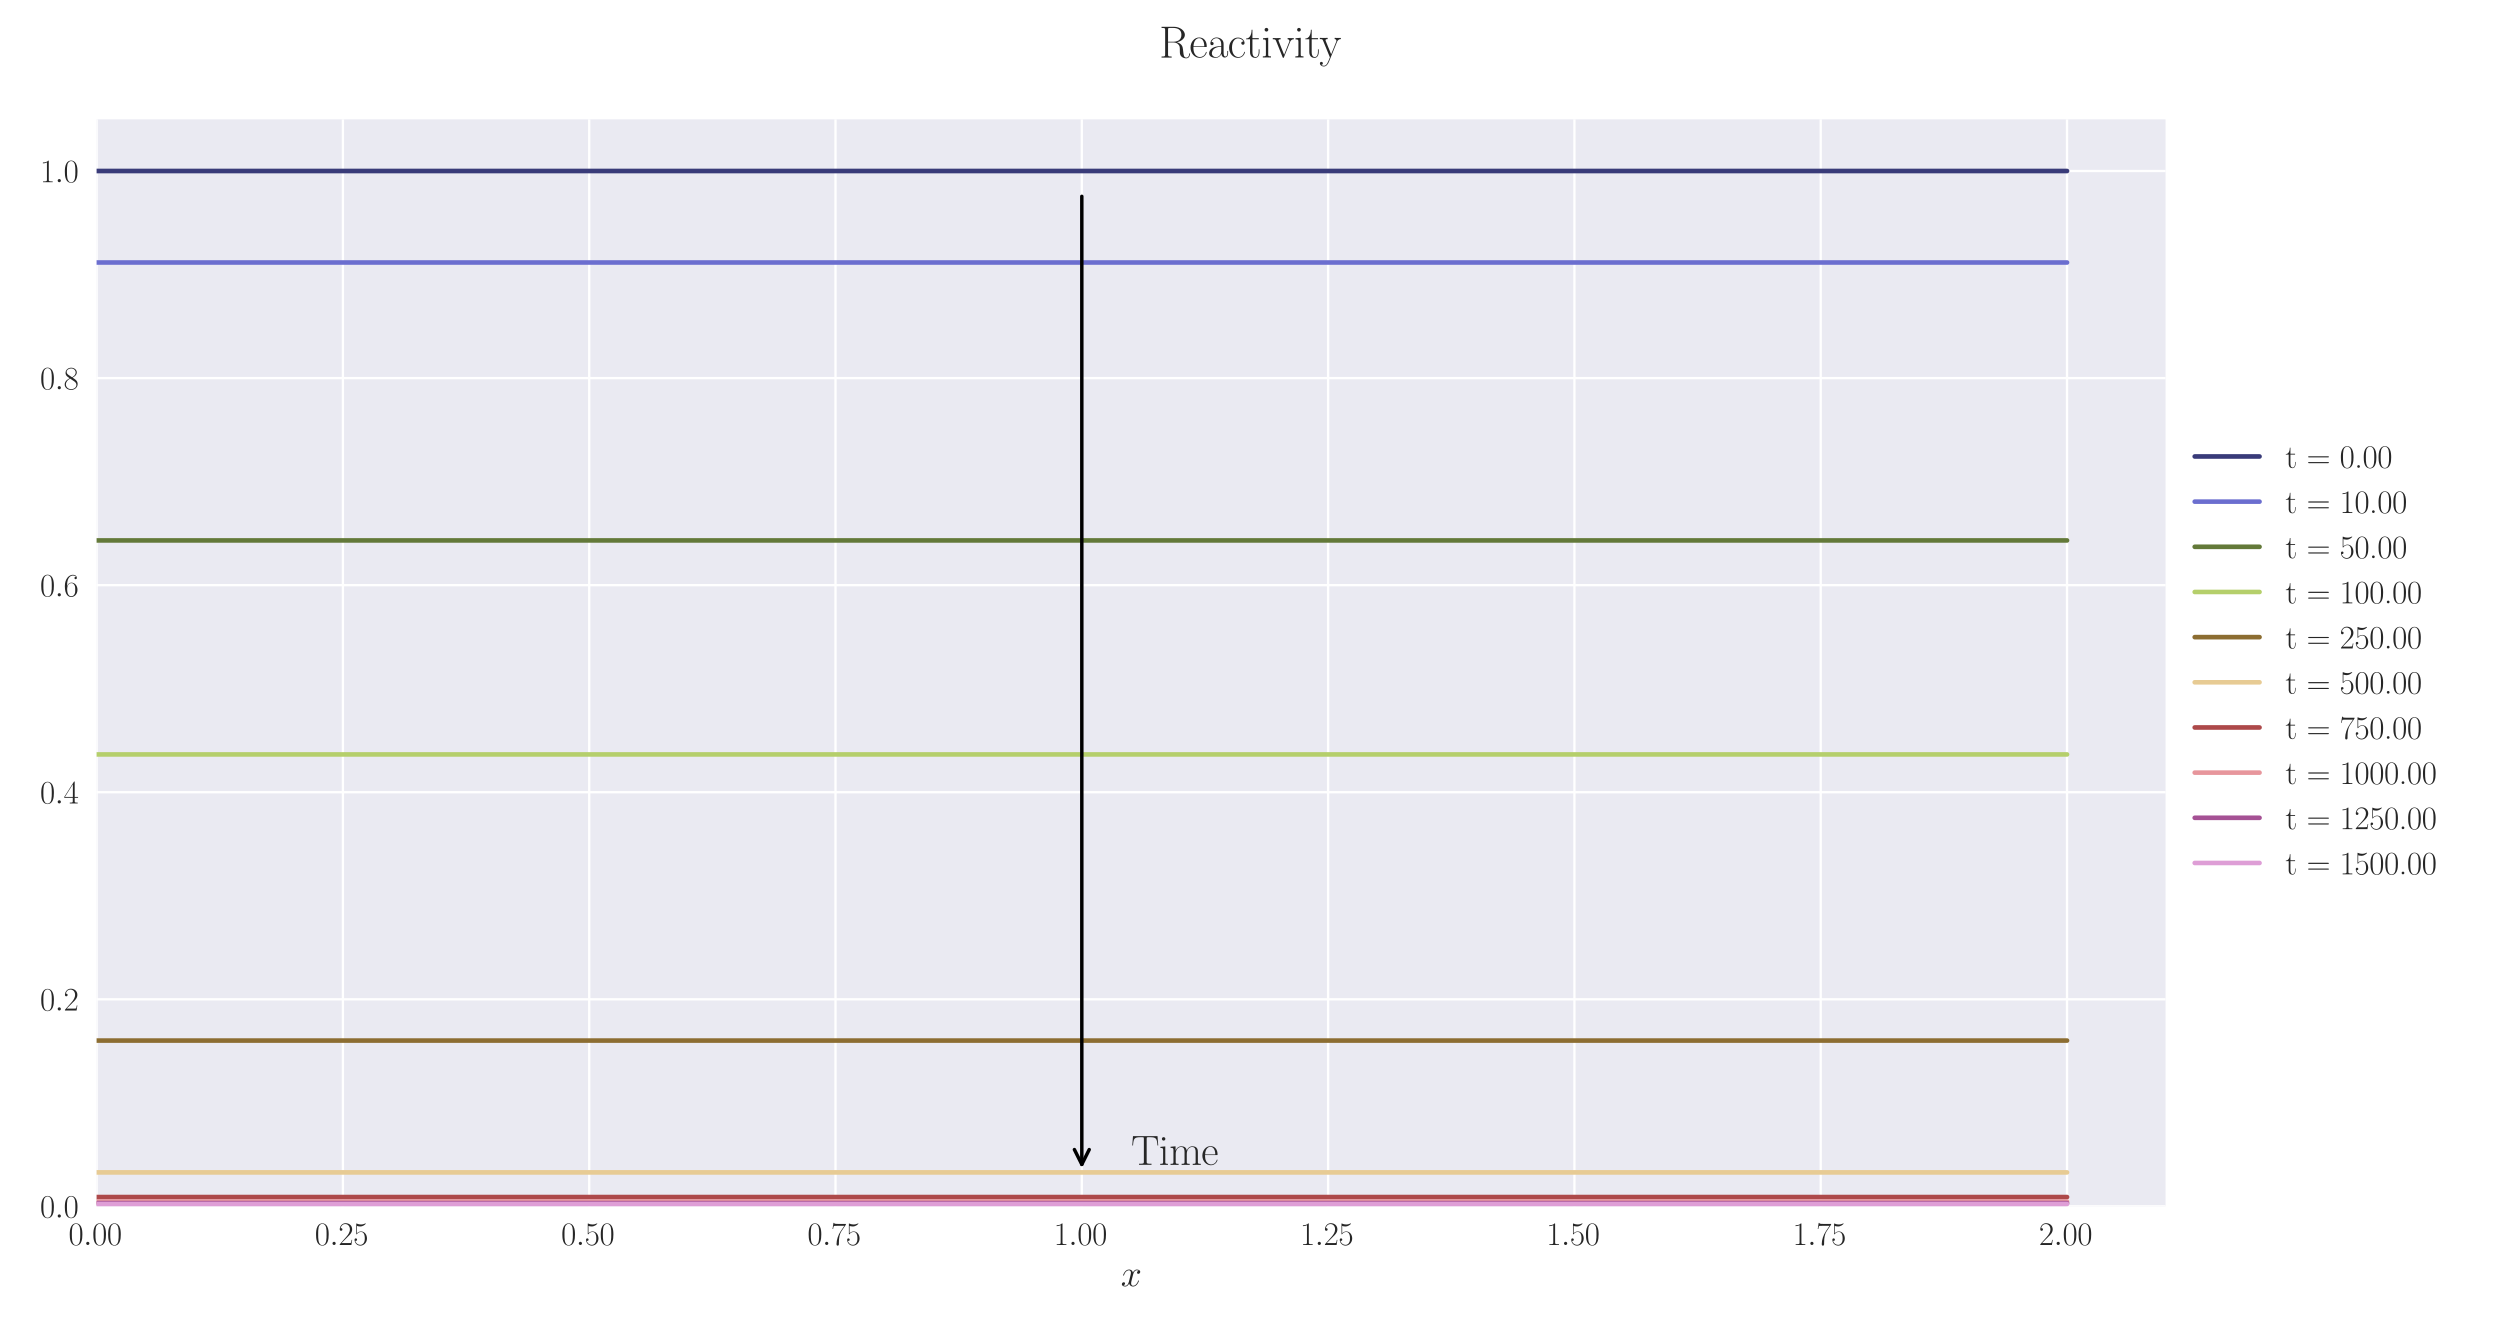 <?xml version="1.0" encoding="utf-8" standalone="no"?>
<!DOCTYPE svg PUBLIC "-//W3C//DTD SVG 1.1//EN"
  "http://www.w3.org/Graphics/SVG/1.1/DTD/svg11.dtd">
<svg xmlns:xlink="http://www.w3.org/1999/xlink" width="1080pt" height="576pt" viewBox="0 0 1080 576" xmlns="http://www.w3.org/2000/svg" version="1.1">
 <defs>
  <style type="text/css">*{stroke-linejoin: round; stroke-linecap: butt}</style>
 </defs>
 <g id="figure_1">
  <g id="patch_1">
   <path d="M 0 576 
L 1080 576 
L 1080 0 
L 0 0 
z
" style="fill: #ffffff"/>
  </g>
  <g id="axes_1">
   <g id="patch_2">
    <path d="M 41.731 521.153 
L 935.518 521.153 
L 935.518 51.564 
L 41.731 51.564 
z
" style="fill: #eaeaf2"/>
   </g>
   <g id="matplotlib.axis_1">
    <g id="xtick_1">
     <g id="line2d_1">
      <path d="M 41.731 521.153 
L 41.731 51.564 
" clip-path="url(#pe9b6e69dc3)" style="fill: none; stroke: #ffffff; stroke-linecap: round"/>
     </g>
     <g id="line2d_2"/>
     <g id="text_1">
      <!-- $\mathdefault{0.00}$ -->
      <g style="fill: #262626" transform="translate(29.591 537.839) scale(0.14 -0.14)">
       <defs>
        <path id="CMR17-30" d="M 2688 2025 
C 2688 2416 2682 3080 2413 3591 
C 2176 4039 1798 4198 1466 4198 
C 1158 4198 768 4058 525 3597 
C 269 3118 243 2524 243 2025 
C 243 1661 250 1106 448 619 
C 723 -39 1216 -128 1466 -128 
C 1760 -128 2208 -7 2470 600 
C 2662 1042 2688 1559 2688 2025 
z
M 1466 -26 
C 1056 -26 813 325 723 812 
C 653 1188 653 1738 653 2096 
C 653 2588 653 2997 736 3387 
C 858 3929 1216 4096 1466 4096 
C 1728 4096 2067 3923 2189 3400 
C 2272 3036 2278 2607 2278 2096 
C 2278 1680 2278 1169 2202 792 
C 2067 95 1690 -26 1466 -26 
z
" transform="scale(0.016)"/>
        <path id="CMMI12-3a" d="M 1178 307 
C 1178 492 1024 619 870 619 
C 685 619 557 466 557 313 
C 557 128 710 0 864 0 
C 1050 0 1178 153 1178 307 
z
" transform="scale(0.016)"/>
       </defs>
       <use xlink:href="#CMR17-30" transform="scale(0.996)"/>
       <use xlink:href="#CMMI12-3a" transform="translate(45.69 0) scale(0.996)"/>
       <use xlink:href="#CMR17-30" transform="translate(72.788 0) scale(0.996)"/>
       <use xlink:href="#CMR17-30" transform="translate(118.478 0) scale(0.996)"/>
      </g>
     </g>
    </g>
    <g id="xtick_2">
     <g id="line2d_3">
      <path d="M 148.134 521.153 
L 148.134 51.564 
" clip-path="url(#pe9b6e69dc3)" style="fill: none; stroke: #ffffff; stroke-linecap: round"/>
     </g>
     <g id="line2d_4"/>
     <g id="text_2">
      <!-- $\mathdefault{0.25}$ -->
      <g style="fill: #262626" transform="translate(135.994 537.839) scale(0.14 -0.14)">
       <defs>
        <path id="CMR17-32" d="M 2669 989 
L 2554 989 
C 2490 536 2438 459 2413 420 
C 2381 369 1920 369 1830 369 
L 602 369 
C 832 619 1280 1072 1824 1597 
C 2214 1967 2669 2402 2669 3035 
C 2669 3790 2067 4224 1395 4224 
C 691 4224 262 3604 262 3030 
C 262 2780 448 2748 525 2748 
C 589 2748 781 2787 781 3010 
C 781 3207 614 3264 525 3264 
C 486 3264 448 3258 422 3245 
C 544 3790 915 4058 1306 4058 
C 1862 4058 2227 3617 2227 3035 
C 2227 2479 1901 2000 1536 1584 
L 262 146 
L 262 0 
L 2515 0 
L 2669 989 
z
" transform="scale(0.016)"/>
        <path id="CMR17-35" d="M 730 3692 
C 794 3666 1056 3584 1325 3584 
C 1920 3584 2246 3911 2432 4100 
C 2432 4157 2432 4192 2394 4192 
C 2387 4192 2374 4192 2323 4163 
C 2099 4058 1837 3973 1517 3973 
C 1325 3973 1037 3999 723 4139 
C 653 4171 640 4171 634 4171 
C 602 4171 595 4164 595 4037 
L 595 2203 
C 595 2089 595 2057 659 2057 
C 691 2057 704 2070 736 2114 
C 941 2401 1222 2522 1542 2522 
C 1766 2522 2246 2382 2246 1289 
C 2246 1085 2246 715 2054 421 
C 1894 159 1645 25 1370 25 
C 947 25 518 320 403 814 
C 429 807 480 795 506 795 
C 589 795 749 840 749 1038 
C 749 1210 627 1280 506 1280 
C 358 1280 262 1190 262 1011 
C 262 454 704 -128 1382 -128 
C 2042 -128 2669 440 2669 1264 
C 2669 2030 2170 2624 1549 2624 
C 1222 2624 947 2503 730 2274 
L 730 3692 
z
" transform="scale(0.016)"/>
       </defs>
       <use xlink:href="#CMR17-30" transform="scale(0.996)"/>
       <use xlink:href="#CMMI12-3a" transform="translate(45.69 0) scale(0.996)"/>
       <use xlink:href="#CMR17-32" transform="translate(72.788 0) scale(0.996)"/>
       <use xlink:href="#CMR17-35" transform="translate(118.478 0) scale(0.996)"/>
      </g>
     </g>
    </g>
    <g id="xtick_3">
     <g id="line2d_5">
      <path d="M 254.537 521.153 
L 254.537 51.564 
" clip-path="url(#pe9b6e69dc3)" style="fill: none; stroke: #ffffff; stroke-linecap: round"/>
     </g>
     <g id="line2d_6"/>
     <g id="text_3">
      <!-- $\mathdefault{0.50}$ -->
      <g style="fill: #262626" transform="translate(242.397 537.839) scale(0.14 -0.14)">
       <use xlink:href="#CMR17-30" transform="scale(0.996)"/>
       <use xlink:href="#CMMI12-3a" transform="translate(45.69 0) scale(0.996)"/>
       <use xlink:href="#CMR17-35" transform="translate(72.788 0) scale(0.996)"/>
       <use xlink:href="#CMR17-30" transform="translate(118.478 0) scale(0.996)"/>
      </g>
     </g>
    </g>
    <g id="xtick_4">
     <g id="line2d_7">
      <path d="M 360.94 521.153 
L 360.94 51.564 
" clip-path="url(#pe9b6e69dc3)" style="fill: none; stroke: #ffffff; stroke-linecap: round"/>
     </g>
     <g id="line2d_8"/>
     <g id="text_4">
      <!-- $\mathdefault{0.75}$ -->
      <g style="fill: #262626" transform="translate(348.801 537.839) scale(0.14 -0.14)">
       <defs>
        <path id="CMR17-37" d="M 2886 3941 
L 2886 4081 
L 1382 4081 
C 634 4081 621 4165 595 4288 
L 480 4288 
L 294 3094 
L 410 3094 
C 429 3215 474 3540 550 3661 
C 589 3712 1062 3712 1171 3712 
L 2579 3712 
L 1869 2661 
C 1395 1954 1069 999 1069 165 
C 1069 89 1069 -128 1299 -128 
C 1530 -128 1530 89 1530 171 
L 1530 465 
C 1530 1508 1709 2196 2003 2636 
L 2886 3941 
z
" transform="scale(0.016)"/>
       </defs>
       <use xlink:href="#CMR17-30" transform="scale(0.996)"/>
       <use xlink:href="#CMMI12-3a" transform="translate(45.69 0) scale(0.996)"/>
       <use xlink:href="#CMR17-37" transform="translate(72.788 0) scale(0.996)"/>
       <use xlink:href="#CMR17-35" transform="translate(118.478 0) scale(0.996)"/>
      </g>
     </g>
    </g>
    <g id="xtick_5">
     <g id="line2d_9">
      <path d="M 467.343 521.153 
L 467.343 51.564 
" clip-path="url(#pe9b6e69dc3)" style="fill: none; stroke: #ffffff; stroke-linecap: round"/>
     </g>
     <g id="line2d_10"/>
     <g id="text_5">
      <!-- $\mathdefault{1.00}$ -->
      <g style="fill: #262626" transform="translate(455.204 537.839) scale(0.14 -0.14)">
       <defs>
        <path id="CMR17-31" d="M 1702 4058 
C 1702 4192 1696 4192 1606 4192 
C 1357 3916 979 3827 621 3827 
C 602 3827 570 3827 563 3808 
C 557 3795 557 3782 557 3648 
C 755 3648 1088 3686 1344 3839 
L 1344 461 
C 1344 236 1331 160 781 160 
L 589 160 
L 589 0 
C 896 0 1216 0 1523 0 
C 1830 0 2150 0 2458 0 
L 2458 160 
L 2266 160 
C 1715 160 1702 230 1702 458 
L 1702 4058 
z
" transform="scale(0.016)"/>
       </defs>
       <use xlink:href="#CMR17-31" transform="scale(0.996)"/>
       <use xlink:href="#CMMI12-3a" transform="translate(45.69 0) scale(0.996)"/>
       <use xlink:href="#CMR17-30" transform="translate(72.788 0) scale(0.996)"/>
       <use xlink:href="#CMR17-30" transform="translate(118.478 0) scale(0.996)"/>
      </g>
     </g>
    </g>
    <g id="xtick_6">
     <g id="line2d_11">
      <path d="M 573.747 521.153 
L 573.747 51.564 
" clip-path="url(#pe9b6e69dc3)" style="fill: none; stroke: #ffffff; stroke-linecap: round"/>
     </g>
     <g id="line2d_12"/>
     <g id="text_6">
      <!-- $\mathdefault{1.25}$ -->
      <g style="fill: #262626" transform="translate(561.607 537.839) scale(0.14 -0.14)">
       <use xlink:href="#CMR17-31" transform="scale(0.996)"/>
       <use xlink:href="#CMMI12-3a" transform="translate(45.69 0) scale(0.996)"/>
       <use xlink:href="#CMR17-32" transform="translate(72.788 0) scale(0.996)"/>
       <use xlink:href="#CMR17-35" transform="translate(118.478 0) scale(0.996)"/>
      </g>
     </g>
    </g>
    <g id="xtick_7">
     <g id="line2d_13">
      <path d="M 680.15 521.153 
L 680.15 51.564 
" clip-path="url(#pe9b6e69dc3)" style="fill: none; stroke: #ffffff; stroke-linecap: round"/>
     </g>
     <g id="line2d_14"/>
     <g id="text_7">
      <!-- $\mathdefault{1.50}$ -->
      <g style="fill: #262626" transform="translate(668.01 537.839) scale(0.14 -0.14)">
       <use xlink:href="#CMR17-31" transform="scale(0.996)"/>
       <use xlink:href="#CMMI12-3a" transform="translate(45.69 0) scale(0.996)"/>
       <use xlink:href="#CMR17-35" transform="translate(72.788 0) scale(0.996)"/>
       <use xlink:href="#CMR17-30" transform="translate(118.478 0) scale(0.996)"/>
      </g>
     </g>
    </g>
    <g id="xtick_8">
     <g id="line2d_15">
      <path d="M 786.553 521.153 
L 786.553 51.564 
" clip-path="url(#pe9b6e69dc3)" style="fill: none; stroke: #ffffff; stroke-linecap: round"/>
     </g>
     <g id="line2d_16"/>
     <g id="text_8">
      <!-- $\mathdefault{1.75}$ -->
      <g style="fill: #262626" transform="translate(774.414 537.839) scale(0.14 -0.14)">
       <use xlink:href="#CMR17-31" transform="scale(0.996)"/>
       <use xlink:href="#CMMI12-3a" transform="translate(45.69 0) scale(0.996)"/>
       <use xlink:href="#CMR17-37" transform="translate(72.788 0) scale(0.996)"/>
       <use xlink:href="#CMR17-35" transform="translate(118.478 0) scale(0.996)"/>
      </g>
     </g>
    </g>
    <g id="xtick_9">
     <g id="line2d_17">
      <path d="M 892.956 521.153 
L 892.956 51.564 
" clip-path="url(#pe9b6e69dc3)" style="fill: none; stroke: #ffffff; stroke-linecap: round"/>
     </g>
     <g id="line2d_18"/>
     <g id="text_9">
      <!-- $\mathdefault{2.00}$ -->
      <g style="fill: #262626" transform="translate(880.817 537.839) scale(0.14 -0.14)">
       <use xlink:href="#CMR17-32" transform="scale(0.996)"/>
       <use xlink:href="#CMMI12-3a" transform="translate(45.69 0) scale(0.996)"/>
       <use xlink:href="#CMR17-30" transform="translate(72.788 0) scale(0.996)"/>
       <use xlink:href="#CMR17-30" transform="translate(118.478 0) scale(0.996)"/>
      </g>
     </g>
    </g>
    <g id="text_10">
     <!-- $x$ -->
     <g style="fill: #262626" transform="translate(484.189 555.621) scale(0.16 -0.16)">
      <defs>
       <path id="CMMI12-78" d="M 3034 2606 
C 2829 2567 2752 2414 2752 2293 
C 2752 2139 2874 2088 2963 2088 
C 3155 2088 3290 2254 3290 2427 
C 3290 2695 2982 2816 2714 2816 
C 2323 2816 2106 2433 2048 2312 
C 1901 2816 1504 2816 1389 2816 
C 736 2816 390 1980 390 1839 
C 390 1814 416 1782 461 1782 
C 512 1782 525 1820 538 1846 
C 755 2555 1184 2689 1370 2689 
C 1658 2689 1715 2420 1715 2267 
C 1715 2127 1677 1980 1600 1673 
L 1382 798 
C 1286 415 1101 64 762 64 
C 730 64 570 64 435 147 
C 666 192 717 383 717 460 
C 717 588 621 664 499 664 
C 346 664 179 530 179 326 
C 179 57 480 -64 755 -64 
C 1062 -64 1280 179 1414 441 
C 1517 64 1837 -64 2074 -64 
C 2726 -64 3072 773 3072 913 
C 3072 945 3046 971 3008 971 
C 2950 971 2944 939 2925 888 
C 2752 326 2381 64 2093 64 
C 1869 64 1747 230 1747 492 
C 1747 632 1773 734 1875 1156 
L 2099 2024 
C 2195 2408 2413 2689 2707 2689 
C 2720 2689 2899 2689 3034 2606 
z
" transform="scale(0.016)"/>
      </defs>
      <use xlink:href="#CMMI12-78" transform="scale(0.996)"/>
     </g>
    </g>
   </g>
   <g id="matplotlib.axis_2">
    <g id="ytick_1">
     <g id="line2d_19">
      <path d="M 41.731 521.153 
L 935.518 521.153 
" clip-path="url(#pe9b6e69dc3)" style="fill: none; stroke: #ffffff; stroke-linecap: round"/>
     </g>
     <g id="line2d_20"/>
     <g id="text_11">
      <!-- $\mathdefault{0.0}$ -->
      <g style="fill: #262626" transform="translate(17.28 525.996) scale(0.14 -0.14)">
       <use xlink:href="#CMR17-30" transform="scale(0.996)"/>
       <use xlink:href="#CMMI12-3a" transform="translate(45.69 0) scale(0.996)"/>
       <use xlink:href="#CMR17-30" transform="translate(72.788 0) scale(0.996)"/>
      </g>
     </g>
    </g>
    <g id="ytick_2">
     <g id="line2d_21">
      <path d="M 41.731 431.698 
L 935.518 431.698 
" clip-path="url(#pe9b6e69dc3)" style="fill: none; stroke: #ffffff; stroke-linecap: round"/>
     </g>
     <g id="line2d_22"/>
     <g id="text_12">
      <!-- $\mathdefault{0.2}$ -->
      <g style="fill: #262626" transform="translate(17.28 436.541) scale(0.14 -0.14)">
       <use xlink:href="#CMR17-30" transform="scale(0.996)"/>
       <use xlink:href="#CMMI12-3a" transform="translate(45.69 0) scale(0.996)"/>
       <use xlink:href="#CMR17-32" transform="translate(72.788 0) scale(0.996)"/>
      </g>
     </g>
    </g>
    <g id="ytick_3">
     <g id="line2d_23">
      <path d="M 41.731 342.242 
L 935.518 342.242 
" clip-path="url(#pe9b6e69dc3)" style="fill: none; stroke: #ffffff; stroke-linecap: round"/>
     </g>
     <g id="line2d_24"/>
     <g id="text_13">
      <!-- $\mathdefault{0.4}$ -->
      <g style="fill: #262626" transform="translate(17.28 347.085) scale(0.14 -0.14)">
       <defs>
        <path id="CMR17-34" d="M 2150 4122 
C 2150 4256 2144 4256 2029 4256 
L 128 1254 
L 128 1088 
L 1779 1088 
L 1779 457 
C 1779 224 1766 160 1318 160 
L 1197 160 
L 1197 0 
C 1402 0 1747 0 1965 0 
C 2182 0 2528 0 2733 0 
L 2733 160 
L 2611 160 
C 2163 160 2150 224 2150 457 
L 2150 1088 
L 2803 1088 
L 2803 1254 
L 2150 1254 
L 2150 4122 
z
M 1798 3703 
L 1798 1254 
L 256 1254 
L 1798 3703 
z
" transform="scale(0.016)"/>
       </defs>
       <use xlink:href="#CMR17-30" transform="scale(0.996)"/>
       <use xlink:href="#CMMI12-3a" transform="translate(45.69 0) scale(0.996)"/>
       <use xlink:href="#CMR17-34" transform="translate(72.788 0) scale(0.996)"/>
      </g>
     </g>
    </g>
    <g id="ytick_4">
     <g id="line2d_25">
      <path d="M 41.731 252.787 
L 935.518 252.787 
" clip-path="url(#pe9b6e69dc3)" style="fill: none; stroke: #ffffff; stroke-linecap: round"/>
     </g>
     <g id="line2d_26"/>
     <g id="text_14">
      <!-- $\mathdefault{0.6}$ -->
      <g style="fill: #262626" transform="translate(17.28 257.63) scale(0.14 -0.14)">
       <defs>
        <path id="CMR17-36" d="M 678 2176 
C 678 3690 1395 4032 1811 4032 
C 1946 4032 2272 4009 2400 3776 
C 2298 3776 2106 3776 2106 3553 
C 2106 3381 2246 3323 2336 3323 
C 2394 3323 2566 3348 2566 3560 
C 2566 3954 2246 4179 1805 4179 
C 1043 4179 243 3390 243 1984 
C 243 253 966 -128 1478 -128 
C 2099 -128 2688 427 2688 1283 
C 2688 2081 2170 2662 1517 2662 
C 1126 2662 838 2407 678 1960 
L 678 2176 
z
M 1478 25 
C 691 25 691 1200 691 1436 
C 691 1896 909 2560 1504 2560 
C 1613 2560 1926 2560 2138 2120 
C 2253 1870 2253 1609 2253 1289 
C 2253 944 2253 690 2118 434 
C 1978 171 1773 25 1478 25 
z
" transform="scale(0.016)"/>
       </defs>
       <use xlink:href="#CMR17-30" transform="scale(0.996)"/>
       <use xlink:href="#CMMI12-3a" transform="translate(45.69 0) scale(0.996)"/>
       <use xlink:href="#CMR17-36" transform="translate(72.788 0) scale(0.996)"/>
      </g>
     </g>
    </g>
    <g id="ytick_5">
     <g id="line2d_27">
      <path d="M 41.731 163.331 
L 935.518 163.331 
" clip-path="url(#pe9b6e69dc3)" style="fill: none; stroke: #ffffff; stroke-linecap: round"/>
     </g>
     <g id="line2d_28"/>
     <g id="text_15">
      <!-- $\mathdefault{0.8}$ -->
      <g style="fill: #262626" transform="translate(17.28 168.174) scale(0.14 -0.14)">
       <defs>
        <path id="CMR17-38" d="M 1741 2264 
C 2144 2467 2554 2773 2554 3263 
C 2554 3841 1990 4179 1472 4179 
C 890 4179 378 3759 378 3180 
C 378 3021 416 2747 666 2505 
C 730 2442 998 2251 1171 2130 
C 883 1983 211 1634 211 934 
C 211 279 838 -128 1459 -128 
C 2144 -128 2720 362 2720 1010 
C 2720 1590 2330 1857 2074 2029 
L 1741 2264 
z
M 902 2822 
C 851 2854 595 3051 595 3351 
C 595 3739 998 4032 1459 4032 
C 1965 4032 2336 3676 2336 3262 
C 2336 2669 1670 2331 1638 2331 
C 1632 2331 1626 2331 1574 2370 
L 902 2822 
z
M 2080 1519 
C 2176 1449 2483 1240 2483 851 
C 2483 381 2010 25 1472 25 
C 890 25 448 438 448 940 
C 448 1443 838 1862 1280 2060 
L 2080 1519 
z
" transform="scale(0.016)"/>
       </defs>
       <use xlink:href="#CMR17-30" transform="scale(0.996)"/>
       <use xlink:href="#CMMI12-3a" transform="translate(45.69 0) scale(0.996)"/>
       <use xlink:href="#CMR17-38" transform="translate(72.788 0) scale(0.996)"/>
      </g>
     </g>
    </g>
    <g id="ytick_6">
     <g id="line2d_29">
      <path d="M 41.731 73.876 
L 935.518 73.876 
" clip-path="url(#pe9b6e69dc3)" style="fill: none; stroke: #ffffff; stroke-linecap: round"/>
     </g>
     <g id="line2d_30"/>
     <g id="text_16">
      <!-- $\mathdefault{1.0}$ -->
      <g style="fill: #262626" transform="translate(17.28 78.719) scale(0.14 -0.14)">
       <use xlink:href="#CMR17-31" transform="scale(0.996)"/>
       <use xlink:href="#CMMI12-3a" transform="translate(45.69 0) scale(0.996)"/>
       <use xlink:href="#CMR17-30" transform="translate(72.788 0) scale(0.996)"/>
      </g>
     </g>
    </g>
   </g>
   <g id="line2d_31">
    <path d="M 41.731 73.876 
L 50.243 73.876 
L 58.755 73.876 
L 67.267 73.876 
L 75.78 73.876 
L 84.292 73.876 
L 92.804 73.876 
L 101.316 73.876 
L 109.829 73.876 
L 118.341 73.876 
L 126.853 73.876 
L 135.365 73.876 
L 143.878 73.876 
L 152.39 73.876 
L 160.902 73.876 
L 169.414 73.876 
L 177.927 73.876 
L 186.439 73.876 
L 194.951 73.876 
L 203.463 73.876 
L 211.976 73.876 
L 220.488 73.876 
L 229 73.876 
L 237.513 73.876 
L 246.025 73.876 
L 254.537 73.876 
L 263.049 73.876 
L 271.562 73.876 
L 280.074 73.876 
L 288.586 73.876 
L 297.098 73.876 
L 305.611 73.876 
L 314.123 73.876 
L 322.635 73.876 
L 331.147 73.876 
L 339.66 73.876 
L 348.172 73.876 
L 356.684 73.876 
L 365.196 73.876 
L 373.709 73.876 
L 382.221 73.876 
L 390.733 73.876 
L 399.245 73.876 
L 407.758 73.876 
L 416.27 73.876 
L 424.782 73.876 
L 433.294 73.876 
L 441.807 73.876 
L 450.319 73.876 
L 458.831 73.876 
L 467.343 73.876 
L 475.856 73.876 
L 484.368 73.876 
L 492.88 73.876 
L 501.393 73.876 
L 509.905 73.876 
L 518.417 73.876 
L 526.929 73.876 
L 535.442 73.876 
L 543.954 73.876 
L 552.466 73.876 
L 560.978 73.876 
L 569.491 73.876 
L 578.003 73.876 
L 586.515 73.876 
L 595.027 73.876 
L 603.54 73.876 
L 612.052 73.876 
L 620.564 73.876 
L 629.076 73.876 
L 637.589 73.876 
L 646.101 73.876 
L 654.613 73.876 
L 663.125 73.876 
L 671.638 73.876 
L 680.15 73.876 
L 688.662 73.876 
L 697.174 73.876 
L 705.687 73.876 
L 714.199 73.876 
L 722.711 73.876 
L 731.223 73.876 
L 739.736 73.876 
L 748.248 73.876 
L 756.76 73.876 
L 765.273 73.876 
L 773.785 73.876 
L 782.297 73.876 
L 790.809 73.876 
L 799.322 73.876 
L 807.834 73.876 
L 816.346 73.876 
L 824.858 73.876 
L 833.371 73.876 
L 841.883 73.876 
L 850.395 73.876 
L 858.907 73.876 
L 867.42 73.876 
L 875.932 73.876 
L 884.444 73.876 
L 892.956 73.876 
" clip-path="url(#pe9b6e69dc3)" style="fill: none; stroke: #393b79; stroke-width: 2; stroke-linecap: round"/>
   </g>
   <g id="line2d_32">
    <path d="M 41.731 113.405 
L 50.243 113.405 
L 58.755 113.405 
L 67.267 113.405 
L 75.78 113.405 
L 84.292 113.405 
L 92.804 113.405 
L 101.316 113.405 
L 109.829 113.405 
L 118.341 113.405 
L 126.853 113.405 
L 135.365 113.405 
L 143.878 113.405 
L 152.39 113.405 
L 160.902 113.405 
L 169.414 113.405 
L 177.927 113.405 
L 186.439 113.405 
L 194.951 113.405 
L 203.463 113.405 
L 211.976 113.405 
L 220.488 113.405 
L 229 113.405 
L 237.513 113.405 
L 246.025 113.405 
L 254.537 113.405 
L 263.049 113.405 
L 271.562 113.405 
L 280.074 113.405 
L 288.586 113.405 
L 297.098 113.405 
L 305.611 113.405 
L 314.123 113.405 
L 322.635 113.405 
L 331.147 113.405 
L 339.66 113.405 
L 348.172 113.405 
L 356.684 113.405 
L 365.196 113.405 
L 373.709 113.405 
L 382.221 113.405 
L 390.733 113.405 
L 399.245 113.405 
L 407.758 113.405 
L 416.27 113.405 
L 424.782 113.405 
L 433.294 113.405 
L 441.807 113.405 
L 450.319 113.405 
L 458.831 113.405 
L 467.343 113.405 
L 475.856 113.405 
L 484.368 113.405 
L 492.88 113.405 
L 501.393 113.405 
L 509.905 113.405 
L 518.417 113.405 
L 526.929 113.405 
L 535.442 113.405 
L 543.954 113.405 
L 552.466 113.405 
L 560.978 113.405 
L 569.491 113.405 
L 578.003 113.405 
L 586.515 113.405 
L 595.027 113.405 
L 603.54 113.405 
L 612.052 113.405 
L 620.564 113.405 
L 629.076 113.405 
L 637.589 113.405 
L 646.101 113.405 
L 654.613 113.405 
L 663.125 113.405 
L 671.638 113.405 
L 680.15 113.405 
L 688.662 113.405 
L 697.174 113.405 
L 705.687 113.405 
L 714.199 113.405 
L 722.711 113.405 
L 731.223 113.405 
L 739.736 113.405 
L 748.248 113.405 
L 756.76 113.405 
L 765.273 113.405 
L 773.785 113.405 
L 782.297 113.405 
L 790.809 113.405 
L 799.322 113.405 
L 807.834 113.405 
L 816.346 113.405 
L 824.858 113.405 
L 833.371 113.405 
L 841.883 113.405 
L 850.395 113.405 
L 858.907 113.405 
L 867.42 113.405 
L 875.932 113.405 
L 884.444 113.405 
L 892.956 113.405 
" clip-path="url(#pe9b6e69dc3)" style="fill: none; stroke: #6b6ecf; stroke-width: 2; stroke-linecap: round"/>
   </g>
   <g id="line2d_33">
    <path d="M 41.731 233.465 
L 50.243 233.465 
L 58.755 233.465 
L 67.267 233.465 
L 75.78 233.465 
L 84.292 233.465 
L 92.804 233.465 
L 101.316 233.465 
L 109.829 233.465 
L 118.341 233.465 
L 126.853 233.465 
L 135.365 233.465 
L 143.878 233.465 
L 152.39 233.465 
L 160.902 233.465 
L 169.414 233.465 
L 177.927 233.465 
L 186.439 233.465 
L 194.951 233.465 
L 203.463 233.465 
L 211.976 233.465 
L 220.488 233.465 
L 229 233.465 
L 237.513 233.465 
L 246.025 233.465 
L 254.537 233.465 
L 263.049 233.465 
L 271.562 233.465 
L 280.074 233.465 
L 288.586 233.465 
L 297.098 233.465 
L 305.611 233.465 
L 314.123 233.465 
L 322.635 233.465 
L 331.147 233.465 
L 339.66 233.465 
L 348.172 233.465 
L 356.684 233.465 
L 365.196 233.465 
L 373.709 233.465 
L 382.221 233.465 
L 390.733 233.465 
L 399.245 233.465 
L 407.758 233.465 
L 416.27 233.465 
L 424.782 233.465 
L 433.294 233.465 
L 441.807 233.465 
L 450.319 233.465 
L 458.831 233.465 
L 467.343 233.465 
L 475.856 233.465 
L 484.368 233.465 
L 492.88 233.465 
L 501.393 233.465 
L 509.905 233.465 
L 518.417 233.465 
L 526.929 233.465 
L 535.442 233.465 
L 543.954 233.465 
L 552.466 233.465 
L 560.978 233.465 
L 569.491 233.465 
L 578.003 233.465 
L 586.515 233.465 
L 595.027 233.465 
L 603.54 233.465 
L 612.052 233.465 
L 620.564 233.465 
L 629.076 233.465 
L 637.589 233.465 
L 646.101 233.465 
L 654.613 233.465 
L 663.125 233.465 
L 671.638 233.465 
L 680.15 233.465 
L 688.662 233.465 
L 697.174 233.465 
L 705.687 233.465 
L 714.199 233.465 
L 722.711 233.465 
L 731.223 233.465 
L 739.736 233.465 
L 748.248 233.465 
L 756.76 233.465 
L 765.273 233.465 
L 773.785 233.465 
L 782.297 233.465 
L 790.809 233.465 
L 799.322 233.465 
L 807.834 233.465 
L 816.346 233.465 
L 824.858 233.465 
L 833.371 233.465 
L 841.883 233.465 
L 850.395 233.465 
L 858.907 233.465 
L 867.42 233.465 
L 875.932 233.465 
L 884.444 233.465 
L 892.956 233.465 
" clip-path="url(#pe9b6e69dc3)" style="fill: none; stroke: #637939; stroke-width: 2; stroke-linecap: round"/>
   </g>
   <g id="line2d_34">
    <path d="M 41.731 325.909 
L 50.243 325.909 
L 58.755 325.909 
L 67.267 325.909 
L 75.78 325.909 
L 84.292 325.909 
L 92.804 325.909 
L 101.316 325.909 
L 109.829 325.909 
L 118.341 325.909 
L 126.853 325.909 
L 135.365 325.909 
L 143.878 325.909 
L 152.39 325.909 
L 160.902 325.909 
L 169.414 325.909 
L 177.927 325.909 
L 186.439 325.909 
L 194.951 325.909 
L 203.463 325.909 
L 211.976 325.909 
L 220.488 325.909 
L 229 325.909 
L 237.513 325.909 
L 246.025 325.909 
L 254.537 325.909 
L 263.049 325.909 
L 271.562 325.909 
L 280.074 325.909 
L 288.586 325.909 
L 297.098 325.909 
L 305.611 325.909 
L 314.123 325.909 
L 322.635 325.909 
L 331.147 325.909 
L 339.66 325.909 
L 348.172 325.909 
L 356.684 325.909 
L 365.196 325.909 
L 373.709 325.909 
L 382.221 325.909 
L 390.733 325.909 
L 399.245 325.909 
L 407.758 325.909 
L 416.27 325.909 
L 424.782 325.909 
L 433.294 325.909 
L 441.807 325.909 
L 450.319 325.909 
L 458.831 325.909 
L 467.343 325.909 
L 475.856 325.909 
L 484.368 325.909 
L 492.88 325.909 
L 501.393 325.909 
L 509.905 325.909 
L 518.417 325.909 
L 526.929 325.909 
L 535.442 325.909 
L 543.954 325.909 
L 552.466 325.909 
L 560.978 325.909 
L 569.491 325.909 
L 578.003 325.909 
L 586.515 325.909 
L 595.027 325.909 
L 603.54 325.909 
L 612.052 325.909 
L 620.564 325.909 
L 629.076 325.909 
L 637.589 325.909 
L 646.101 325.909 
L 654.613 325.909 
L 663.125 325.909 
L 671.638 325.909 
L 680.15 325.909 
L 688.662 325.909 
L 697.174 325.909 
L 705.687 325.909 
L 714.199 325.909 
L 722.711 325.909 
L 731.223 325.909 
L 739.736 325.909 
L 748.248 325.909 
L 756.76 325.909 
L 765.273 325.909 
L 773.785 325.909 
L 782.297 325.909 
L 790.809 325.909 
L 799.322 325.909 
L 807.834 325.909 
L 816.346 325.909 
L 824.858 325.909 
L 833.371 325.909 
L 841.883 325.909 
L 850.395 325.909 
L 858.907 325.909 
L 867.42 325.909 
L 875.932 325.909 
L 884.444 325.909 
L 892.956 325.909 
" clip-path="url(#pe9b6e69dc3)" style="fill: none; stroke: #b5cf6b; stroke-width: 2; stroke-linecap: round"/>
   </g>
   <g id="line2d_35">
    <path d="M 41.731 449.528 
L 50.243 449.528 
L 58.755 449.528 
L 67.267 449.528 
L 75.78 449.528 
L 84.292 449.528 
L 92.804 449.528 
L 101.316 449.528 
L 109.829 449.528 
L 118.341 449.528 
L 126.853 449.528 
L 135.365 449.528 
L 143.878 449.528 
L 152.39 449.528 
L 160.902 449.528 
L 169.414 449.528 
L 177.927 449.528 
L 186.439 449.528 
L 194.951 449.528 
L 203.463 449.528 
L 211.976 449.528 
L 220.488 449.528 
L 229 449.528 
L 237.513 449.528 
L 246.025 449.528 
L 254.537 449.528 
L 263.049 449.528 
L 271.562 449.528 
L 280.074 449.528 
L 288.586 449.528 
L 297.098 449.528 
L 305.611 449.528 
L 314.123 449.528 
L 322.635 449.528 
L 331.147 449.528 
L 339.66 449.528 
L 348.172 449.528 
L 356.684 449.528 
L 365.196 449.528 
L 373.709 449.528 
L 382.221 449.528 
L 390.733 449.528 
L 399.245 449.528 
L 407.758 449.528 
L 416.27 449.528 
L 424.782 449.528 
L 433.294 449.528 
L 441.807 449.528 
L 450.319 449.528 
L 458.831 449.528 
L 467.343 449.528 
L 475.856 449.528 
L 484.368 449.528 
L 492.88 449.528 
L 501.393 449.528 
L 509.905 449.528 
L 518.417 449.528 
L 526.929 449.528 
L 535.442 449.528 
L 543.954 449.528 
L 552.466 449.528 
L 560.978 449.528 
L 569.491 449.528 
L 578.003 449.528 
L 586.515 449.528 
L 595.027 449.528 
L 603.54 449.528 
L 612.052 449.528 
L 620.564 449.528 
L 629.076 449.528 
L 637.589 449.528 
L 646.101 449.528 
L 654.613 449.528 
L 663.125 449.528 
L 671.638 449.528 
L 680.15 449.528 
L 688.662 449.528 
L 697.174 449.528 
L 705.687 449.528 
L 714.199 449.528 
L 722.711 449.528 
L 731.223 449.528 
L 739.736 449.528 
L 748.248 449.528 
L 756.76 449.528 
L 765.273 449.528 
L 773.785 449.528 
L 782.297 449.528 
L 790.809 449.528 
L 799.322 449.528 
L 807.834 449.528 
L 816.346 449.528 
L 824.858 449.528 
L 833.371 449.528 
L 841.883 449.528 
L 850.395 449.528 
L 858.907 449.528 
L 867.42 449.528 
L 875.932 449.528 
L 884.444 449.528 
L 892.956 449.528 
" clip-path="url(#pe9b6e69dc3)" style="fill: none; stroke: #8c6d31; stroke-width: 2; stroke-linecap: round"/>
   </g>
   <g id="line2d_36">
    <path d="M 41.731 506.474 
L 50.243 506.474 
L 58.755 506.474 
L 67.267 506.474 
L 75.78 506.474 
L 84.292 506.474 
L 92.804 506.474 
L 101.316 506.474 
L 109.829 506.474 
L 118.341 506.474 
L 126.853 506.474 
L 135.365 506.474 
L 143.878 506.474 
L 152.39 506.474 
L 160.902 506.474 
L 169.414 506.474 
L 177.927 506.474 
L 186.439 506.474 
L 194.951 506.474 
L 203.463 506.474 
L 211.976 506.474 
L 220.488 506.474 
L 229 506.474 
L 237.513 506.474 
L 246.025 506.474 
L 254.537 506.474 
L 263.049 506.474 
L 271.562 506.474 
L 280.074 506.474 
L 288.586 506.474 
L 297.098 506.474 
L 305.611 506.474 
L 314.123 506.474 
L 322.635 506.474 
L 331.147 506.474 
L 339.66 506.474 
L 348.172 506.474 
L 356.684 506.474 
L 365.196 506.474 
L 373.709 506.474 
L 382.221 506.474 
L 390.733 506.474 
L 399.245 506.474 
L 407.758 506.474 
L 416.27 506.474 
L 424.782 506.474 
L 433.294 506.474 
L 441.807 506.474 
L 450.319 506.474 
L 458.831 506.474 
L 467.343 506.474 
L 475.856 506.474 
L 484.368 506.474 
L 492.88 506.474 
L 501.393 506.474 
L 509.905 506.474 
L 518.417 506.474 
L 526.929 506.474 
L 535.442 506.474 
L 543.954 506.474 
L 552.466 506.474 
L 560.978 506.474 
L 569.491 506.474 
L 578.003 506.474 
L 586.515 506.474 
L 595.027 506.474 
L 603.54 506.474 
L 612.052 506.474 
L 620.564 506.474 
L 629.076 506.474 
L 637.589 506.474 
L 646.101 506.474 
L 654.613 506.474 
L 663.125 506.474 
L 671.638 506.474 
L 680.15 506.474 
L 688.662 506.474 
L 697.174 506.474 
L 705.687 506.474 
L 714.199 506.474 
L 722.711 506.474 
L 731.223 506.474 
L 739.736 506.474 
L 748.248 506.474 
L 756.76 506.474 
L 765.273 506.474 
L 773.785 506.474 
L 782.297 506.474 
L 790.809 506.474 
L 799.322 506.474 
L 807.834 506.474 
L 816.346 506.474 
L 824.858 506.474 
L 833.371 506.474 
L 841.883 506.474 
L 850.395 506.474 
L 858.907 506.474 
L 867.42 506.474 
L 875.932 506.474 
L 884.444 506.474 
L 892.956 506.474 
" clip-path="url(#pe9b6e69dc3)" style="fill: none; stroke: #e7cb94; stroke-width: 2; stroke-linecap: round"/>
   </g>
   <g id="line2d_37">
    <path d="M 41.731 517.126 
L 50.243 517.126 
L 58.755 517.126 
L 67.267 517.126 
L 75.78 517.126 
L 84.292 517.126 
L 92.804 517.126 
L 101.316 517.126 
L 109.829 517.126 
L 118.341 517.126 
L 126.853 517.126 
L 135.365 517.126 
L 143.878 517.126 
L 152.39 517.126 
L 160.902 517.126 
L 169.414 517.126 
L 177.927 517.126 
L 186.439 517.126 
L 194.951 517.126 
L 203.463 517.126 
L 211.976 517.126 
L 220.488 517.126 
L 229 517.126 
L 237.513 517.126 
L 246.025 517.126 
L 254.537 517.126 
L 263.049 517.126 
L 271.562 517.126 
L 280.074 517.126 
L 288.586 517.126 
L 297.098 517.126 
L 305.611 517.126 
L 314.123 517.126 
L 322.635 517.126 
L 331.147 517.126 
L 339.66 517.126 
L 348.172 517.126 
L 356.684 517.126 
L 365.196 517.126 
L 373.709 517.126 
L 382.221 517.126 
L 390.733 517.126 
L 399.245 517.126 
L 407.758 517.126 
L 416.27 517.126 
L 424.782 517.126 
L 433.294 517.126 
L 441.807 517.126 
L 450.319 517.126 
L 458.831 517.126 
L 467.343 517.126 
L 475.856 517.126 
L 484.368 517.126 
L 492.88 517.126 
L 501.393 517.126 
L 509.905 517.126 
L 518.417 517.126 
L 526.929 517.126 
L 535.442 517.126 
L 543.954 517.126 
L 552.466 517.126 
L 560.978 517.126 
L 569.491 517.126 
L 578.003 517.126 
L 586.515 517.126 
L 595.027 517.126 
L 603.54 517.126 
L 612.052 517.126 
L 620.564 517.126 
L 629.076 517.126 
L 637.589 517.126 
L 646.101 517.126 
L 654.613 517.126 
L 663.125 517.126 
L 671.638 517.126 
L 680.15 517.126 
L 688.662 517.126 
L 697.174 517.126 
L 705.687 517.126 
L 714.199 517.126 
L 722.711 517.126 
L 731.223 517.126 
L 739.736 517.126 
L 748.248 517.126 
L 756.76 517.126 
L 765.273 517.126 
L 773.785 517.126 
L 782.297 517.126 
L 790.809 517.126 
L 799.322 517.126 
L 807.834 517.126 
L 816.346 517.126 
L 824.858 517.126 
L 833.371 517.126 
L 841.883 517.126 
L 850.395 517.126 
L 858.907 517.126 
L 867.42 517.126 
L 875.932 517.126 
L 884.444 517.126 
L 892.956 517.126 
" clip-path="url(#pe9b6e69dc3)" style="fill: none; stroke: #ad494a; stroke-width: 2; stroke-linecap: round"/>
   </g>
   <g id="line2d_38">
    <path d="M 41.731 519.053 
L 50.243 519.053 
L 58.755 519.053 
L 67.267 519.053 
L 75.78 519.053 
L 84.292 519.053 
L 92.804 519.053 
L 101.316 519.053 
L 109.829 519.053 
L 118.341 519.053 
L 126.853 519.053 
L 135.365 519.053 
L 143.878 519.053 
L 152.39 519.053 
L 160.902 519.053 
L 169.414 519.053 
L 177.927 519.053 
L 186.439 519.053 
L 194.951 519.053 
L 203.463 519.053 
L 211.976 519.053 
L 220.488 519.053 
L 229 519.053 
L 237.513 519.053 
L 246.025 519.053 
L 254.537 519.053 
L 263.049 519.053 
L 271.562 519.053 
L 280.074 519.053 
L 288.586 519.053 
L 297.098 519.053 
L 305.611 519.053 
L 314.123 519.053 
L 322.635 519.053 
L 331.147 519.053 
L 339.66 519.053 
L 348.172 519.053 
L 356.684 519.053 
L 365.196 519.053 
L 373.709 519.053 
L 382.221 519.053 
L 390.733 519.053 
L 399.245 519.053 
L 407.758 519.053 
L 416.27 519.053 
L 424.782 519.053 
L 433.294 519.053 
L 441.807 519.053 
L 450.319 519.053 
L 458.831 519.053 
L 467.343 519.053 
L 475.856 519.053 
L 484.368 519.053 
L 492.88 519.053 
L 501.393 519.053 
L 509.905 519.053 
L 518.417 519.053 
L 526.929 519.053 
L 535.442 519.053 
L 543.954 519.053 
L 552.466 519.053 
L 560.978 519.053 
L 569.491 519.053 
L 578.003 519.053 
L 586.515 519.053 
L 595.027 519.053 
L 603.54 519.053 
L 612.052 519.053 
L 620.564 519.053 
L 629.076 519.053 
L 637.589 519.053 
L 646.101 519.053 
L 654.613 519.053 
L 663.125 519.053 
L 671.638 519.053 
L 680.15 519.053 
L 688.662 519.053 
L 697.174 519.053 
L 705.687 519.053 
L 714.199 519.053 
L 722.711 519.053 
L 731.223 519.053 
L 739.736 519.053 
L 748.248 519.053 
L 756.76 519.053 
L 765.273 519.053 
L 773.785 519.053 
L 782.297 519.053 
L 790.809 519.053 
L 799.322 519.053 
L 807.834 519.053 
L 816.346 519.053 
L 824.858 519.053 
L 833.371 519.053 
L 841.883 519.053 
L 850.395 519.053 
L 858.907 519.053 
L 867.42 519.053 
L 875.932 519.053 
L 884.444 519.053 
L 892.956 519.053 
" clip-path="url(#pe9b6e69dc3)" style="fill: none; stroke: #e7969c; stroke-width: 2; stroke-linecap: round"/>
   </g>
   <g id="line2d_39">
    <path d="M 41.731 519.755 
L 50.243 519.755 
L 58.755 519.755 
L 67.267 519.755 
L 75.78 519.755 
L 84.292 519.755 
L 92.804 519.755 
L 101.316 519.755 
L 109.829 519.755 
L 118.341 519.755 
L 126.853 519.755 
L 135.365 519.755 
L 143.878 519.755 
L 152.39 519.755 
L 160.902 519.755 
L 169.414 519.755 
L 177.927 519.755 
L 186.439 519.755 
L 194.951 519.755 
L 203.463 519.755 
L 211.976 519.755 
L 220.488 519.755 
L 229 519.755 
L 237.513 519.755 
L 246.025 519.755 
L 254.537 519.755 
L 263.049 519.755 
L 271.562 519.755 
L 280.074 519.755 
L 288.586 519.755 
L 297.098 519.755 
L 305.611 519.755 
L 314.123 519.755 
L 322.635 519.755 
L 331.147 519.755 
L 339.66 519.755 
L 348.172 519.755 
L 356.684 519.755 
L 365.196 519.755 
L 373.709 519.755 
L 382.221 519.755 
L 390.733 519.755 
L 399.245 519.755 
L 407.758 519.755 
L 416.27 519.755 
L 424.782 519.755 
L 433.294 519.755 
L 441.807 519.755 
L 450.319 519.755 
L 458.831 519.755 
L 467.343 519.755 
L 475.856 519.755 
L 484.368 519.755 
L 492.88 519.755 
L 501.393 519.755 
L 509.905 519.755 
L 518.417 519.755 
L 526.929 519.755 
L 535.442 519.755 
L 543.954 519.755 
L 552.466 519.755 
L 560.978 519.755 
L 569.491 519.755 
L 578.003 519.755 
L 586.515 519.755 
L 595.027 519.755 
L 603.54 519.755 
L 612.052 519.755 
L 620.564 519.755 
L 629.076 519.755 
L 637.589 519.755 
L 646.101 519.755 
L 654.613 519.755 
L 663.125 519.755 
L 671.638 519.755 
L 680.15 519.755 
L 688.662 519.755 
L 697.174 519.755 
L 705.687 519.755 
L 714.199 519.755 
L 722.711 519.755 
L 731.223 519.755 
L 739.736 519.755 
L 748.248 519.755 
L 756.76 519.755 
L 765.273 519.755 
L 773.785 519.755 
L 782.297 519.755 
L 790.809 519.755 
L 799.322 519.755 
L 807.834 519.755 
L 816.346 519.755 
L 824.858 519.755 
L 833.371 519.755 
L 841.883 519.755 
L 850.395 519.755 
L 858.907 519.755 
L 867.42 519.755 
L 875.932 519.755 
L 884.444 519.755 
L 892.956 519.755 
" clip-path="url(#pe9b6e69dc3)" style="fill: none; stroke: #a55194; stroke-width: 2; stroke-linecap: round"/>
   </g>
   <g id="line2d_40">
    <path d="M 41.731 520.111 
L 50.243 520.111 
L 58.755 520.111 
L 67.267 520.111 
L 75.78 520.111 
L 84.292 520.111 
L 92.804 520.111 
L 101.316 520.111 
L 109.829 520.111 
L 118.341 520.111 
L 126.853 520.111 
L 135.365 520.111 
L 143.878 520.111 
L 152.39 520.111 
L 160.902 520.111 
L 169.414 520.111 
L 177.927 520.111 
L 186.439 520.111 
L 194.951 520.111 
L 203.463 520.111 
L 211.976 520.111 
L 220.488 520.111 
L 229 520.111 
L 237.513 520.111 
L 246.025 520.111 
L 254.537 520.111 
L 263.049 520.111 
L 271.562 520.111 
L 280.074 520.111 
L 288.586 520.111 
L 297.098 520.111 
L 305.611 520.111 
L 314.123 520.111 
L 322.635 520.111 
L 331.147 520.111 
L 339.66 520.111 
L 348.172 520.111 
L 356.684 520.111 
L 365.196 520.111 
L 373.709 520.111 
L 382.221 520.111 
L 390.733 520.111 
L 399.245 520.111 
L 407.758 520.111 
L 416.27 520.111 
L 424.782 520.111 
L 433.294 520.111 
L 441.807 520.111 
L 450.319 520.111 
L 458.831 520.111 
L 467.343 520.111 
L 475.856 520.111 
L 484.368 520.111 
L 492.88 520.111 
L 501.393 520.111 
L 509.905 520.111 
L 518.417 520.111 
L 526.929 520.111 
L 535.442 520.111 
L 543.954 520.111 
L 552.466 520.111 
L 560.978 520.111 
L 569.491 520.111 
L 578.003 520.111 
L 586.515 520.111 
L 595.027 520.111 
L 603.54 520.111 
L 612.052 520.111 
L 620.564 520.111 
L 629.076 520.111 
L 637.589 520.111 
L 646.101 520.111 
L 654.613 520.111 
L 663.125 520.111 
L 671.638 520.111 
L 680.15 520.111 
L 688.662 520.111 
L 697.174 520.111 
L 705.687 520.111 
L 714.199 520.111 
L 722.711 520.111 
L 731.223 520.111 
L 739.736 520.111 
L 748.248 520.111 
L 756.76 520.111 
L 765.273 520.111 
L 773.785 520.111 
L 782.297 520.111 
L 790.809 520.111 
L 799.322 520.111 
L 807.834 520.111 
L 816.346 520.111 
L 824.858 520.111 
L 833.371 520.111 
L 841.883 520.111 
L 850.395 520.111 
L 858.907 520.111 
L 867.42 520.111 
L 875.932 520.111 
L 884.444 520.111 
L 892.956 520.111 
" clip-path="url(#pe9b6e69dc3)" style="fill: none; stroke: #de9ed6; stroke-width: 2; stroke-linecap: round"/>
   </g>
   <g id="patch_3">
    <path d="M 41.731 521.153 
L 41.731 51.564 
" style="fill: none"/>
   </g>
   <g id="patch_4">
    <path d="M 935.518 521.153 
L 935.518 51.564 
" style="fill: none"/>
   </g>
   <g id="patch_5">
    <path d="M 41.731 521.153 
L 935.518 521.153 
" style="fill: none"/>
   </g>
   <g id="patch_6">
    <path d="M 41.731 51.564 
L 935.518 51.564 
" style="fill: none"/>
   </g>
   <g id="patch_7">
    <path d="M 467.343 84.823 
Q 467.343 294.759 467.343 503.017 
" style="fill: none; stroke: #000000; stroke-width: 1.5; stroke-linecap: round"/>
    <path d="M 470.543 496.617 
L 467.343 503.017 
L 464.143 496.617 
" style="fill: none; stroke: #000000; stroke-width: 1.5; stroke-linecap: round"/>
   </g>
   <g id="text_17">
    <!-- Time -->
    <g style="fill: #262626" transform="translate(488.624 503.205) scale(0.18 -0.18)">
     <defs>
      <path id="CMR17-54" d="M 3981 4326 
L 288 4326 
L 179 2918 
L 294 2918 
C 378 3976 467 4160 1453 4160 
C 1568 4160 1754 4160 1805 4154 
C 1926 4135 1926 4058 1926 3912 
L 1926 459 
C 1926 230 1907 160 1376 160 
L 1197 160 
L 1197 0 
C 1504 0 1824 0 2138 0 
C 2451 0 2771 0 3078 0 
L 3078 160 
L 2899 160 
C 2368 160 2349 230 2349 459 
L 2349 3912 
C 2349 4052 2349 4129 2464 4154 
C 2515 4160 2701 4160 2816 4160 
C 3795 4160 3891 3976 3974 2918 
L 4090 2918 
L 3981 4326 
z
" transform="scale(0.016)"/>
      <path id="CMR17-69" d="M 992 3909 
C 992 4049 877 4170 730 4170 
C 589 4170 467 4056 467 3909 
C 467 3769 582 3648 730 3648 
C 870 3648 992 3763 992 3909 
z
M 243 2706 
L 243 2541 
C 602 2541 653 2502 653 2197 
L 653 427 
C 653 184 627 153 218 153 
L 218 -13 
C 371 0 646 0 806 0 
C 960 0 1222 0 1370 -13 
L 1370 153 
C 992 153 979 191 979 420 
L 979 2776 
L 243 2706 
z
" transform="scale(0.016)"/>
      <path id="CMR17-6d" d="M 4326 1933 
C 4326 2252 4269 2790 3507 2790 
C 3072 2790 2771 2496 2656 2151 
L 2650 2151 
C 2573 2676 2195 2790 1837 2790 
C 1331 2790 1069 2400 973 2144 
L 966 2144 
L 966 2790 
L 211 2720 
L 211 2554 
C 589 2554 646 2515 646 2208 
L 646 428 
C 646 184 621 153 211 153 
L 211 -13 
C 365 0 646 0 813 0 
C 979 0 1267 0 1421 -13 
L 1421 153 
C 1011 153 986 178 986 428 
L 986 1658 
C 986 2247 1344 2688 1792 2688 
C 2266 2688 2317 2266 2317 1958 
L 2317 428 
C 2317 184 2291 153 1882 153 
L 1882 -13 
C 2035 0 2317 0 2483 0 
C 2650 0 2938 0 3091 -13 
L 3091 153 
C 2682 153 2656 178 2656 428 
L 2656 1658 
C 2656 2247 3014 2688 3462 2688 
C 3936 2688 3987 2266 3987 1958 
L 3987 428 
C 3987 184 3962 153 3552 153 
L 3552 -13 
C 3706 0 3987 0 4154 0 
C 4320 0 4608 0 4762 -13 
L 4762 153 
C 4352 153 4326 178 4326 428 
L 4326 1933 
z
" transform="scale(0.016)"/>
      <path id="CMR17-65" d="M 2438 1472 
C 2464 1498 2464 1511 2464 1576 
C 2464 2238 2118 2816 1389 2816 
C 710 2816 173 2169 173 1383 
C 173 551 781 -64 1459 -64 
C 2176 -64 2458 607 2458 740 
C 2458 784 2419 784 2406 784 
C 2362 784 2355 771 2330 696 
C 2189 265 1837 51 1504 51 
C 1229 51 954 203 781 480 
C 582 803 582 1176 582 1472 
L 2438 1472 
z
M 589 1568 
C 634 2505 1126 2714 1382 2714 
C 1818 2714 2112 2297 2118 1568 
L 589 1568 
z
" transform="scale(0.016)"/>
     </defs>
     <use xlink:href="#CMR17-54" transform="scale(0.996)"/>
     <use xlink:href="#CMR17-69" transform="translate(66.51 0) scale(0.996)"/>
     <use xlink:href="#CMR17-6d" transform="translate(91.381 0) scale(0.996)"/>
     <use xlink:href="#CMR17-65" transform="translate(168.301 0) scale(0.996)"/>
    </g>
   </g>
   <g id="legend_1">
    <g id="line2d_41">
     <path d="M 948.118 197.198 
L 962.118 197.198 
L 976.118 197.198 
" style="fill: none; stroke: #393b79; stroke-width: 2; stroke-linecap: round"/>
    </g>
    <g id="text_18">
     <!-- t = 0.00 -->
     <g style="fill: #262626" transform="translate(987.318 202.098) scale(0.14 -0.14)">
      <defs>
       <path id="CMR17-74" d="M 966 2560 
L 1862 2560 
L 1862 2725 
L 966 2725 
L 966 3904 
L 851 3904 
C 838 3245 614 2668 70 2668 
L 70 2560 
L 627 2560 
L 627 771 
C 627 650 627 -64 1370 -64 
C 1747 -64 1965 306 1965 777 
L 1965 1140 
L 1850 1140 
L 1850 783 
C 1850 344 1677 51 1408 51 
C 1222 51 966 178 966 758 
L 966 2560 
z
" transform="scale(0.016)"/>
       <path id="CMR17-3d" d="M 4115 2017 
C 4211 2017 4307 2017 4307 2125 
C 4307 2240 4198 2240 4090 2240 
L 512 2240 
C 403 2240 294 2240 294 2125 
C 294 2017 390 2017 486 2017 
L 4115 2017 
z
M 4090 896 
C 4198 896 4307 896 4307 1011 
C 4307 1119 4211 1119 4115 1119 
L 486 1119 
C 390 1119 294 1119 294 1011 
C 294 896 403 896 512 896 
L 4090 896 
z
" transform="scale(0.016)"/>
       <path id="CMR17-2e" d="M 1062 261 
C 1062 420 934 522 800 522 
C 672 522 538 420 538 261 
C 538 102 666 0 800 0 
C 928 0 1062 102 1062 261 
z
" transform="scale(0.016)"/>
      </defs>
      <use xlink:href="#CMR17-74" transform="scale(0.996)"/>
      <use xlink:href="#CMR17-3d" transform="translate(65.357 0) scale(0.996)"/>
      <use xlink:href="#CMR17-30" transform="translate(167.147 0) scale(0.996)"/>
      <use xlink:href="#CMR17-2e" transform="translate(212.838 0) scale(0.996)"/>
      <use xlink:href="#CMR17-30" transform="translate(237.709 0) scale(0.996)"/>
      <use xlink:href="#CMR17-30" transform="translate(283.4 0) scale(0.996)"/>
     </g>
    </g>
    <g id="line2d_42">
     <path d="M 948.118 216.71 
L 962.118 216.71 
L 976.118 216.71 
" style="fill: none; stroke: #6b6ecf; stroke-width: 2; stroke-linecap: round"/>
    </g>
    <g id="text_19">
     <!-- t = 10.00 -->
     <g style="fill: #262626" transform="translate(987.318 221.61) scale(0.14 -0.14)">
      <use xlink:href="#CMR17-74" transform="scale(0.996)"/>
      <use xlink:href="#CMR17-3d" transform="translate(65.357 0) scale(0.996)"/>
      <use xlink:href="#CMR17-31" transform="translate(167.147 0) scale(0.996)"/>
      <use xlink:href="#CMR17-30" transform="translate(212.838 0) scale(0.996)"/>
      <use xlink:href="#CMR17-2e" transform="translate(258.528 0) scale(0.996)"/>
      <use xlink:href="#CMR17-30" transform="translate(283.4 0) scale(0.996)"/>
      <use xlink:href="#CMR17-30" transform="translate(329.09 0) scale(0.996)"/>
     </g>
    </g>
    <g id="line2d_43">
     <path d="M 948.118 236.222 
L 962.118 236.222 
L 976.118 236.222 
" style="fill: none; stroke: #637939; stroke-width: 2; stroke-linecap: round"/>
    </g>
    <g id="text_20">
     <!-- t = 50.00 -->
     <g style="fill: #262626" transform="translate(987.318 241.122) scale(0.14 -0.14)">
      <use xlink:href="#CMR17-74" transform="scale(0.996)"/>
      <use xlink:href="#CMR17-3d" transform="translate(65.357 0) scale(0.996)"/>
      <use xlink:href="#CMR17-35" transform="translate(167.147 0) scale(0.996)"/>
      <use xlink:href="#CMR17-30" transform="translate(212.838 0) scale(0.996)"/>
      <use xlink:href="#CMR17-2e" transform="translate(258.528 0) scale(0.996)"/>
      <use xlink:href="#CMR17-30" transform="translate(283.4 0) scale(0.996)"/>
      <use xlink:href="#CMR17-30" transform="translate(329.09 0) scale(0.996)"/>
     </g>
    </g>
    <g id="line2d_44">
     <path d="M 948.118 255.735 
L 962.118 255.735 
L 976.118 255.735 
" style="fill: none; stroke: #b5cf6b; stroke-width: 2; stroke-linecap: round"/>
    </g>
    <g id="text_21">
     <!-- t = 100.00 -->
     <g style="fill: #262626" transform="translate(987.318 260.635) scale(0.14 -0.14)">
      <use xlink:href="#CMR17-74" transform="scale(0.996)"/>
      <use xlink:href="#CMR17-3d" transform="translate(65.357 0) scale(0.996)"/>
      <use xlink:href="#CMR17-31" transform="translate(167.147 0) scale(0.996)"/>
      <use xlink:href="#CMR17-30" transform="translate(212.838 0) scale(0.996)"/>
      <use xlink:href="#CMR17-30" transform="translate(258.528 0) scale(0.996)"/>
      <use xlink:href="#CMR17-2e" transform="translate(304.219 0) scale(0.996)"/>
      <use xlink:href="#CMR17-30" transform="translate(329.09 0) scale(0.996)"/>
      <use xlink:href="#CMR17-30" transform="translate(374.78 0) scale(0.996)"/>
     </g>
    </g>
    <g id="line2d_45">
     <path d="M 948.118 275.247 
L 962.118 275.247 
L 976.118 275.247 
" style="fill: none; stroke: #8c6d31; stroke-width: 2; stroke-linecap: round"/>
    </g>
    <g id="text_22">
     <!-- t = 250.00 -->
     <g style="fill: #262626" transform="translate(987.318 280.147) scale(0.14 -0.14)">
      <use xlink:href="#CMR17-74" transform="scale(0.996)"/>
      <use xlink:href="#CMR17-3d" transform="translate(65.357 0) scale(0.996)"/>
      <use xlink:href="#CMR17-32" transform="translate(167.147 0) scale(0.996)"/>
      <use xlink:href="#CMR17-35" transform="translate(212.838 0) scale(0.996)"/>
      <use xlink:href="#CMR17-30" transform="translate(258.528 0) scale(0.996)"/>
      <use xlink:href="#CMR17-2e" transform="translate(304.219 0) scale(0.996)"/>
      <use xlink:href="#CMR17-30" transform="translate(329.09 0) scale(0.996)"/>
      <use xlink:href="#CMR17-30" transform="translate(374.78 0) scale(0.996)"/>
     </g>
    </g>
    <g id="line2d_46">
     <path d="M 948.118 294.759 
L 962.118 294.759 
L 976.118 294.759 
" style="fill: none; stroke: #e7cb94; stroke-width: 2; stroke-linecap: round"/>
    </g>
    <g id="text_23">
     <!-- t = 500.00 -->
     <g style="fill: #262626" transform="translate(987.318 299.659) scale(0.14 -0.14)">
      <use xlink:href="#CMR17-74" transform="scale(0.996)"/>
      <use xlink:href="#CMR17-3d" transform="translate(65.357 0) scale(0.996)"/>
      <use xlink:href="#CMR17-35" transform="translate(167.147 0) scale(0.996)"/>
      <use xlink:href="#CMR17-30" transform="translate(212.838 0) scale(0.996)"/>
      <use xlink:href="#CMR17-30" transform="translate(258.528 0) scale(0.996)"/>
      <use xlink:href="#CMR17-2e" transform="translate(304.219 0) scale(0.996)"/>
      <use xlink:href="#CMR17-30" transform="translate(329.09 0) scale(0.996)"/>
      <use xlink:href="#CMR17-30" transform="translate(374.78 0) scale(0.996)"/>
     </g>
    </g>
    <g id="line2d_47">
     <path d="M 948.118 314.271 
L 962.118 314.271 
L 976.118 314.271 
" style="fill: none; stroke: #ad494a; stroke-width: 2; stroke-linecap: round"/>
    </g>
    <g id="text_24">
     <!-- t = 750.00 -->
     <g style="fill: #262626" transform="translate(987.318 319.171) scale(0.14 -0.14)">
      <use xlink:href="#CMR17-74" transform="scale(0.996)"/>
      <use xlink:href="#CMR17-3d" transform="translate(65.357 0) scale(0.996)"/>
      <use xlink:href="#CMR17-37" transform="translate(167.147 0) scale(0.996)"/>
      <use xlink:href="#CMR17-35" transform="translate(212.838 0) scale(0.996)"/>
      <use xlink:href="#CMR17-30" transform="translate(258.528 0) scale(0.996)"/>
      <use xlink:href="#CMR17-2e" transform="translate(304.219 0) scale(0.996)"/>
      <use xlink:href="#CMR17-30" transform="translate(329.09 0) scale(0.996)"/>
      <use xlink:href="#CMR17-30" transform="translate(374.78 0) scale(0.996)"/>
     </g>
    </g>
    <g id="line2d_48">
     <path d="M 948.118 333.783 
L 962.118 333.783 
L 976.118 333.783 
" style="fill: none; stroke: #e7969c; stroke-width: 2; stroke-linecap: round"/>
    </g>
    <g id="text_25">
     <!-- t = 1000.00 -->
     <g style="fill: #262626" transform="translate(987.318 338.683) scale(0.14 -0.14)">
      <use xlink:href="#CMR17-74" transform="scale(0.996)"/>
      <use xlink:href="#CMR17-3d" transform="translate(65.357 0) scale(0.996)"/>
      <use xlink:href="#CMR17-31" transform="translate(167.147 0) scale(0.996)"/>
      <use xlink:href="#CMR17-30" transform="translate(212.838 0) scale(0.996)"/>
      <use xlink:href="#CMR17-30" transform="translate(258.528 0) scale(0.996)"/>
      <use xlink:href="#CMR17-30" transform="translate(304.219 0) scale(0.996)"/>
      <use xlink:href="#CMR17-2e" transform="translate(349.909 0) scale(0.996)"/>
      <use xlink:href="#CMR17-30" transform="translate(374.78 0) scale(0.996)"/>
      <use xlink:href="#CMR17-30" transform="translate(420.471 0) scale(0.996)"/>
     </g>
    </g>
    <g id="line2d_49">
     <path d="M 948.118 353.295 
L 962.118 353.295 
L 976.118 353.295 
" style="fill: none; stroke: #a55194; stroke-width: 2; stroke-linecap: round"/>
    </g>
    <g id="text_26">
     <!-- t = 1250.00 -->
     <g style="fill: #262626" transform="translate(987.318 358.195) scale(0.14 -0.14)">
      <use xlink:href="#CMR17-74" transform="scale(0.996)"/>
      <use xlink:href="#CMR17-3d" transform="translate(65.357 0) scale(0.996)"/>
      <use xlink:href="#CMR17-31" transform="translate(167.147 0) scale(0.996)"/>
      <use xlink:href="#CMR17-32" transform="translate(212.838 0) scale(0.996)"/>
      <use xlink:href="#CMR17-35" transform="translate(258.528 0) scale(0.996)"/>
      <use xlink:href="#CMR17-30" transform="translate(304.219 0) scale(0.996)"/>
      <use xlink:href="#CMR17-2e" transform="translate(349.909 0) scale(0.996)"/>
      <use xlink:href="#CMR17-30" transform="translate(374.78 0) scale(0.996)"/>
      <use xlink:href="#CMR17-30" transform="translate(420.471 0) scale(0.996)"/>
     </g>
    </g>
    <g id="line2d_50">
     <path d="M 948.118 372.807 
L 962.118 372.807 
L 976.118 372.807 
" style="fill: none; stroke: #de9ed6; stroke-width: 2; stroke-linecap: round"/>
    </g>
    <g id="text_27">
     <!-- t = 1500.00 -->
     <g style="fill: #262626" transform="translate(987.318 377.707) scale(0.14 -0.14)">
      <use xlink:href="#CMR17-74" transform="scale(0.996)"/>
      <use xlink:href="#CMR17-3d" transform="translate(65.357 0) scale(0.996)"/>
      <use xlink:href="#CMR17-31" transform="translate(167.147 0) scale(0.996)"/>
      <use xlink:href="#CMR17-35" transform="translate(212.838 0) scale(0.996)"/>
      <use xlink:href="#CMR17-30" transform="translate(258.528 0) scale(0.996)"/>
      <use xlink:href="#CMR17-30" transform="translate(304.219 0) scale(0.996)"/>
      <use xlink:href="#CMR17-2e" transform="translate(349.909 0) scale(0.996)"/>
      <use xlink:href="#CMR17-30" transform="translate(374.78 0) scale(0.996)"/>
      <use xlink:href="#CMR17-30" transform="translate(420.471 0) scale(0.996)"/>
     </g>
    </g>
   </g>
  </g>
  <g id="text_28">
   <!-- Reactivity -->
   <g style="fill: #262626" transform="translate(500.761 24.804) scale(0.192 -0.192)">
    <defs>
     <path id="CMR17-52" d="M 2509 2146 
C 3117 2268 3629 2676 3629 3186 
C 3629 3785 2950 4326 2054 4326 
L 333 4326 
L 333 4160 
C 774 4160 845 4160 845 3873 
L 845 415 
C 845 128 774 128 333 128 
L 333 -26 
C 518 -26 851 -26 1050 -26 
C 1248 -26 1581 -26 1766 -26 
L 1766 128 
C 1325 128 1254 128 1254 417 
L 1254 2112 
L 2003 2112 
C 2368 2112 2573 1964 2662 1881 
C 2918 1632 2918 1459 2918 1024 
C 2918 595 2918 377 3110 160 
C 3354 -102 3680 -128 3821 -128 
C 4294 -128 4365 396 4365 503 
C 4365 540 4365 585 4307 585 
C 4256 585 4250 547 4250 522 
C 4218 112 4032 -26 3834 -26 
C 3482 -26 3443 375 3405 764 
C 3386 898 3373 993 3360 1133 
C 3322 1452 3270 1917 2509 2146 
z
M 1984 2214 
L 1254 2214 
L 1254 3913 
C 1254 4129 1267 4160 1523 4160 
L 1990 4160 
C 2522 4160 3142 3977 3142 3190 
C 3142 2372 2464 2214 1984 2214 
z
" transform="scale(0.016)"/>
     <path id="CMR17-61" d="M 2304 1653 
C 2304 2072 2304 2294 2035 2543 
C 1798 2752 1523 2816 1306 2816 
C 800 2816 435 2407 435 1971 
C 435 1728 627 1728 666 1728 
C 749 1728 896 1778 896 1954 
C 896 2112 774 2181 666 2181 
C 640 2181 608 2174 589 2168 
C 723 2592 1069 2714 1293 2714 
C 1613 2714 1965 2429 1965 1885 
L 1965 1600 
C 1587 1600 1133 1549 774 1357 
C 371 1133 256 813 256 570 
C 256 77 832 -64 1171 -64 
C 1523 -64 1850 139 1990 511 
C 2003 233 2182 -18 2464 -18 
C 2598 -18 2938 70 2938 567 
L 2938 920 
L 2822 920 
L 2822 562 
C 2822 178 2650 128 2566 128 
C 2304 128 2304 458 2304 738 
L 2304 1653 
z
M 1965 870 
C 1965 317 1568 38 1216 38 
C 896 38 646 275 646 570 
C 646 761 730 1100 1101 1305 
C 1408 1478 1760 1504 1965 1504 
L 1965 870 
z
" transform="scale(0.016)"/>
     <path id="CMR17-63" d="M 2234 2240 
C 2112 2240 1933 2240 1933 2017 
C 1933 1838 2080 1787 2163 1787 
C 2208 1787 2394 1807 2394 2024 
C 2394 2467 1958 2803 1466 2803 
C 787 2803 211 2178 211 1363 
C 211 516 813 -64 1466 -64 
C 2259 -64 2458 677 2458 748 
C 2458 774 2451 793 2406 793 
C 2362 793 2355 787 2330 703 
C 2163 180 1798 51 1523 51 
C 1114 51 621 427 621 1369 
C 621 2338 1094 2688 1472 2688 
C 1722 2688 2093 2573 2234 2240 
z
" transform="scale(0.016)"/>
     <path id="CMR17-76" d="M 2502 2163 
C 2560 2304 2662 2560 3034 2560 
L 3034 2726 
C 2912 2726 2752 2726 2630 2726 
C 2496 2726 2285 2726 2157 2732 
L 2157 2566 
C 2317 2553 2406 2477 2406 2311 
C 2406 2253 2406 2240 2368 2151 
L 1664 377 
L 902 2286 
C 864 2369 864 2381 864 2407 
C 864 2560 1075 2560 1171 2560 
L 1171 2732 
C 1018 2726 736 2726 576 2726 
C 403 2726 205 2726 64 2732 
L 64 2560 
C 307 2560 442 2560 518 2362 
L 1446 44 
C 1485 -51 1491 -64 1549 -64 
C 1606 -64 1613 -51 1651 44 
L 2502 2163 
z
" transform="scale(0.016)"/>
     <path id="CMR17-79" d="M 2496 2197 
C 2656 2586 2944 2586 3034 2586 
L 3034 2752 
C 2912 2752 2752 2752 2630 2752 
C 2496 2752 2285 2752 2157 2758 
L 2157 2592 
C 2400 2573 2406 2394 2406 2343 
C 2406 2280 2394 2248 2362 2171 
L 1664 449 
L 902 2306 
C 870 2382 870 2426 870 2433 
C 870 2573 1018 2586 1171 2586 
L 1171 2758 
C 1018 2752 742 2752 582 2752 
C 410 2752 205 2752 64 2758 
L 64 2586 
C 410 2586 448 2554 531 2350 
L 1485 15 
C 1197 -738 1030 -1178 627 -1178 
C 557 -1178 397 -1159 282 -1044 
C 429 -1031 493 -942 493 -833 
C 493 -725 416 -629 288 -629 
C 147 -629 77 -725 77 -840 
C 77 -1095 339 -1280 627 -1280 
C 998 -1280 1229 -922 1357 -604 
L 2496 2197 
z
" transform="scale(0.016)"/>
    </defs>
    <use xlink:href="#CMR17-52" transform="scale(0.996)"/>
    <use xlink:href="#CMR17-65" transform="translate(67.791 0) scale(0.996)"/>
    <use xlink:href="#CMR17-61" transform="translate(108.277 0) scale(0.996)"/>
    <use xlink:href="#CMR17-63" transform="translate(153.967 0) scale(0.996)"/>
    <use xlink:href="#CMR17-74" transform="translate(194.453 0) scale(0.996)"/>
    <use xlink:href="#CMR17-69" transform="translate(229.734 0) scale(0.996)"/>
    <use xlink:href="#CMR17-76" transform="translate(254.605 0) scale(0.996)"/>
    <use xlink:href="#CMR17-69" transform="translate(302.898 0) scale(0.996)"/>
    <use xlink:href="#CMR17-74" transform="translate(327.769 0) scale(0.996)"/>
    <use xlink:href="#CMR17-79" transform="translate(360.447 0) scale(0.996)"/>
   </g>
  </g>
 </g>
 <defs>
  <clipPath id="pe9b6e69dc3">
   <rect x="41.731" y="51.564" width="893.787" height="469.589"/>
  </clipPath>
 </defs>
</svg>
